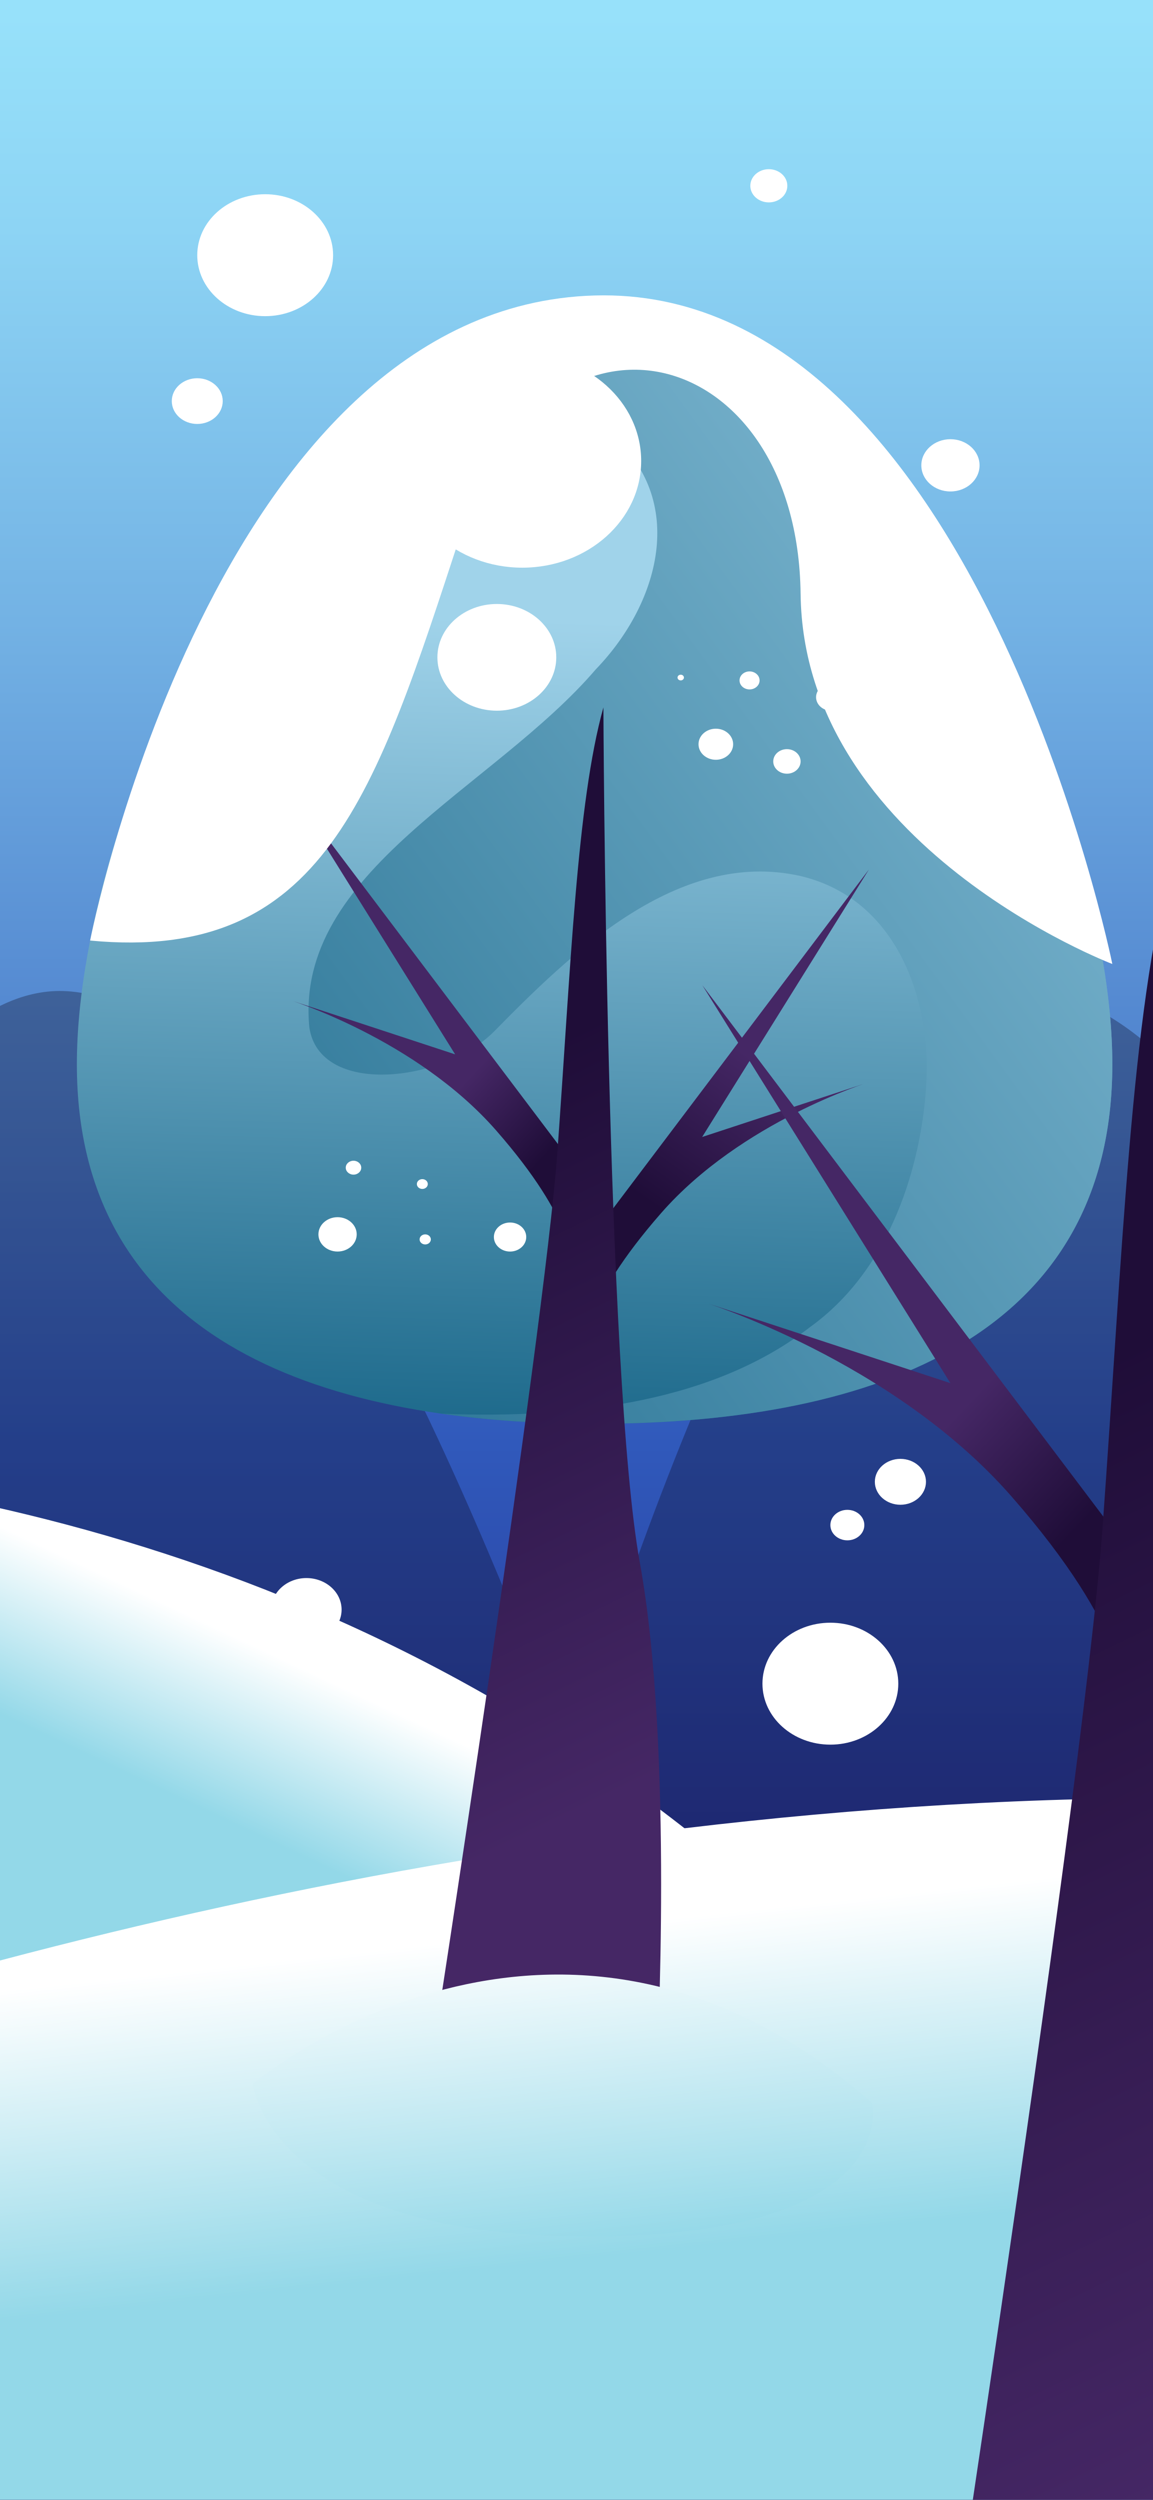 <?xml version="1.0" encoding="utf-8"?>
<!-- Generator: Adobe Illustrator 27.2.0, SVG Export Plug-In . SVG Version: 6.00 Build 0)  -->
<svg version="1.1" id="Capa_1" xmlns="http://www.w3.org/2000/svg" xmlns:xlink="http://www.w3.org/1999/xlink" x="0px" y="0px"
	 viewBox="0 0 1080 2340" enable-background="new 0 0 1080 2340" xml:space="preserve">
<rect x="0" y="0" width="1080" height="2340" fill="#808080" stroke="none"/>
<g>
	<g>
		<defs>
			<rect id="SVGID_1_" width="1080" height="2340"/>
		</defs>
		<clipPath id="SVGID_00000021828806547503232340000010663239711480840634_">
			<use xlink:href="#SVGID_1_"  overflow="visible"/>
		</clipPath>
		
			<linearGradient id="SVGID_00000078043935219876289810000001016570982939114143_" gradientUnits="userSpaceOnUse" x1="540" y1="2340" x2="540" y2="-9.094947e-13">
			<stop  offset="0" style="stop-color:#1A025E"/>
			<stop  offset="0.148" style="stop-color:#222280"/>
			<stop  offset="0.422" style="stop-color:#3059BB"/>
			<stop  offset="0.539" style="stop-color:#497ACA"/>
			<stop  offset="0.751" style="stop-color:#73B2E4"/>
			<stop  offset="0.909" style="stop-color:#8DD4F4"/>
			<stop  offset="0.994" style="stop-color:#97E1FA"/>
		</linearGradient>
		
			<rect clip-path="url(#SVGID_00000021828806547503232340000010663239711480840634_)" fill="url(#SVGID_00000078043935219876289810000001016570982939114143_)" width="1080" height="2340"/>
		<path opacity="0.3" clip-path="url(#SVGID_00000021828806547503232340000010663239711480840634_)" fill="#090114" d="
			M1616.83,2194.63c0,0-337.33-1257.54-651.66-1266.96c-164.62-4.93-320.31,364.76-431.27,718.05
			C407.35,1305.79,229.93,932.78,59.27,927.67c-314.33-9.42-596.1,1347.03-596.1,1347.03c237.15,139.75,644.6,80.88,929.16,12.7
			C793.49,2493.53,1616.83,2194.63,1616.83,2194.63z"/>
		<g clip-path="url(#SVGID_00000021828806547503232340000010663239711480840634_)">
			
				<linearGradient id="SVGID_00000178191750375702431420000015611991651636442813_" gradientUnits="userSpaceOnUse" x1="192.893" y1="1518.825" x2="124.922" y2="1663.263">
				<stop  offset="0" style="stop-color:#FFFFFF"/>
				<stop  offset="1" style="stop-color:#93D8E8"/>
			</linearGradient>
			<path fill="url(#SVGID_00000178191750375702431420000015611991651636442813_)" d="M-815.51,1397.72
				c0,0,1164.11-268.88,1804.85,692.58l-1838.22,275.94L-815.51,1397.72z"/>
			
				<linearGradient id="SVGID_00000105391594007839181980000004400341232336599193_" gradientUnits="userSpaceOnUse" x1="560.268" y1="1803.022" x2="593.378" y2="2109.291">
				<stop  offset="0" style="stop-color:#FFFFFF"/>
				<stop  offset="1" style="stop-color:#93D8E8"/>
			</linearGradient>
			<path fill="url(#SVGID_00000105391594007839181980000004400341232336599193_)" d="M-855.26,2146.76
				c0,0,1513.31-776.6,2915.22-320.02v731.11H-855.26V2146.76z"/>
		</g>
		<g clip-path="url(#SVGID_00000021828806547503232340000010663239711480840634_)">
			
				<linearGradient id="SVGID_00000115496789108530028670000000423767461303316920_" gradientUnits="userSpaceOnUse" x1="569.692" y1="582.066" x2="545.835" y2="1357.412">
				<stop  offset="0" style="stop-color:#A0D3EA"/>
				<stop  offset="1" style="stop-color:#1A6789"/>
			</linearGradient>
			<path fill="url(#SVGID_00000115496789108530028670000000423767461303316920_)" d="M72,996.3
				c0,250.98,217.12,336.44,484.95,336.44s484.95-85.46,484.95-336.44S824.78,294.93,556.95,294.93S72,745.32,72,996.3z"/>
			
				<linearGradient id="SVGID_00000140720971181140372370000000264719085614770825_" gradientUnits="userSpaceOnUse" x1="1364.117" y1="281.705" x2="14.065" y2="1267.05">
				<stop  offset="0" style="stop-color:#A0D3EA"/>
				<stop  offset="1" style="stop-color:#1A6789"/>
			</linearGradient>
			<path fill="url(#SVGID_00000140720971181140372370000000264719085614770825_)" d="M556.95,294.93
				c-69.81,0-136.16,30.65-196.13,80.34c67.05-22.23,137.84-20.93,206.81,27.82c76.65,60.17,52.7,159.01-9.58,223.48
				c-95.81,111.74-282.65,189.1-268.28,335.22c9.58,64.46,124.56,51.57,172.46,4.3c71.86-73.06,172.46-171.91,287.44-146.12
				c91.02,21.49,121.99,116,118.06,193.01c-3.14,61.47-25.61,169.27-109,229.26c-88.06,68.33-214.58,86.29-345.15,81.07
				c45.31,6.45,93.46,9.43,143.37,9.43c267.83,0,484.95-85.46,484.95-336.44C1041.9,745.32,824.78,294.93,556.95,294.93z"/>
			
				<linearGradient id="SVGID_00000179616480056782538590000000439141487422634373_" gradientUnits="userSpaceOnUse" x1="735.236" y1="1010.881" x2="639.603" y2="1147.5">
				<stop  offset="5.586590e-03" style="stop-color:#452765"/>
				<stop  offset="1" style="stop-color:#1F0D38"/>
			</linearGradient>
			<path fill="url(#SVGID_00000179616480056782538590000000439141487422634373_)" d="M527.07,1193.73l286.87-379.9L657.7,1064.29
				l156.24-51.32c0,0-119.53,36.76-194.66,122.55c-75.13,85.78-70.01,124.08-70.01,124.08L527.07,1193.73z"/>
			
				<linearGradient id="SVGID_00000183936224713699414730000013536184876194442624_" gradientUnits="userSpaceOnUse" x1="446.31" y1="1000.164" x2="521.694" y2="1070.239">
				<stop  offset="5.586590e-03" style="stop-color:#452765"/>
				<stop  offset="1" style="stop-color:#1F0D38"/>
			</linearGradient>
			<path fill="url(#SVGID_00000183936224713699414730000013536184876194442624_)" d="M556.95,1116.38l-286.87-379.9l156.24,250.46
				l-156.24-51.32c0,0,119.53,36.76,194.66,122.55c75.13,85.78,70.01,124.08,70.01,124.08L556.95,1116.38z"/>
			
				<linearGradient id="SVGID_00000052789756990405367730000016213222066438239367_" gradientUnits="userSpaceOnUse" x1="655.294" y1="1648.846" x2="363.169" y2="1048.136">
				<stop  offset="5.586590e-03" style="stop-color:#452765"/>
				<stop  offset="1" style="stop-color:#1F0D38"/>
			</linearGradient>
			<path fill="url(#SVGID_00000052789756990405367730000016213222066438239367_)" d="M565.2,662.19c0,0,2.28,624.99,34.15,800.64
				c31.87,175.65,15.94,469.76,15.94,469.76H403.56c0,0,105.98-682.18,118.5-853.74C534.58,907.28,540.16,752.05,565.2,662.19z"/>
			<g>
				<path fill="#FFFFFF" d="M338.38,1093.02c0,3.6-3.25,6.51-7.26,6.51c-4.01,0-7.26-2.91-7.26-6.51c0-3.6,3.25-6.51,7.26-6.51
					C335.13,1086.51,338.38,1089.42,338.38,1093.02z"/>
				<ellipse fill="#FFFFFF" cx="316.19" cy="1155.44" rx="17.93" ry="16.08"/>
				<path fill="#FFFFFF" d="M403.56,1160.16c0,2.61-2.36,4.72-5.26,4.72c-2.91,0-5.27-2.11-5.27-4.72c0-2.61,2.36-4.72,5.27-4.72
					C401.2,1155.44,403.56,1157.55,403.56,1160.16z"/>
				<path fill="#FFFFFF" d="M400.71,1108.33c0,2.54-2.29,4.6-5.12,4.6s-5.12-2.06-5.12-4.6c0-2.54,2.29-4.6,5.12-4.6
					S400.71,1105.8,400.71,1108.33z"/>
				<path fill="#FFFFFF" d="M492.92,1157.93c0,7.51-6.79,13.6-15.15,13.6c-8.37,0-15.16-6.09-15.16-13.6
					c0-7.51,6.79-13.59,15.16-13.59C486.13,1144.33,492.92,1150.42,492.92,1157.93z"/>
				<path fill="#FFFFFF" d="M686.73,696.65c0,8.04-7.26,14.55-16.22,14.55s-16.22-6.52-16.22-14.55c0-8.04,7.26-14.55,16.22-14.55
					S686.73,688.62,686.73,696.65z"/>
				<path fill="#FFFFFF" d="M711.49,636.91c0,4.65-4.2,8.43-9.39,8.43c-5.19,0-9.39-3.77-9.39-8.43s4.2-8.43,9.39-8.43
					C707.28,628.49,711.49,632.26,711.49,636.91z"/>
				<path fill="#FFFFFF" d="M640.62,634.23c0,1.48-1.34,2.68-2.99,2.68c-1.65,0-2.99-1.2-2.99-2.68c0-1.48,1.34-2.68,2.99-2.68
					C639.28,631.55,640.62,632.75,640.62,634.23z"/>
				<path fill="#FFFFFF" d="M749.91,712.74c0,6.34-5.73,11.49-12.81,11.49c-7.07,0-12.81-5.14-12.81-11.49
					c0-6.35,5.73-11.49,12.81-11.49C744.17,701.25,749.91,706.39,749.91,712.74z"/>
				<path fill="#FFFFFF" d="M792.59,652.61c0,6.98-6.31,12.64-14.09,12.64c-7.78,0-14.09-5.66-14.09-12.64
					c0-6.98,6.31-12.64,14.09-12.64C786.29,639.97,792.59,645.63,792.59,652.61z"/>
			</g>
			<path fill="#FFFFFF" d="M84.42,880.4c0,0,116.49-593.62,472.53-603.81C913,266.4,1041.9,902.36,1041.9,902.36
				S752.68,792.29,749.91,555.84c-2.78-236.45-239.08-297.6-318.61-55.04C351.78,743.37,303.31,901.25,84.42,880.4z"/>
			<ellipse fill="#FFFFFF" cx="489.24" cy="431.5" rx="111.34" ry="99.88"/>
			<ellipse fill="#FFFFFF" cx="465.38" cy="615.31" rx="55.67" ry="49.94"/>
		</g>
		
			<linearGradient id="SVGID_00000116237233966323714860000013232690764677308068_" gradientUnits="userSpaceOnUse" x1="510.038" y1="1804.364" x2="542.87" y2="2108.06">
			<stop  offset="0" style="stop-color:#FFFFFF"/>
			<stop  offset="1" style="stop-color:#93D8E8"/>
		</linearGradient>
		
			<path clip-path="url(#SVGID_00000021828806547503232340000010663239711480840634_)" fill="url(#SVGID_00000116237233966323714860000013232690764677308068_)" d="
			M236.65,1950.74c0,0,284.78-241.88,580.16,17.67c0,0,30.29,125.01-266.6,125.01C253.32,2093.41,236.65,1950.74,236.65,1950.74z"/>
		<g clip-path="url(#SVGID_00000021828806547503232340000010663239711480840634_)">
			
				<linearGradient id="SVGID_00000039132430735221814490000008873525340847570832_" gradientUnits="userSpaceOnUse" x1="909.792" y1="1308.239" x2="1023.459" y2="1415.592">
				<stop  offset="5.586590e-03" style="stop-color:#452765"/>
				<stop  offset="1" style="stop-color:#1F0D38"/>
			</linearGradient>
			<path fill="url(#SVGID_00000039132430735221814490000008873525340847570832_)" d="M1084.55,1487.26L657.83,922.16l232.41,372.55
				l-232.41-76.33c0,0,177.8,54.69,289.56,182.29c111.76,127.6,104.14,184.57,104.14,184.57L1084.55,1487.26z"/>
			
				<linearGradient id="SVGID_00000109723882045257295090000017384425213664094373_" gradientUnits="userSpaceOnUse" x1="1230.83" y1="2279.304" x2="796.294" y2="1385.751">
				<stop  offset="5.586590e-03" style="stop-color:#452765"/>
				<stop  offset="1" style="stop-color:#1F0D38"/>
			</linearGradient>
			<path fill="url(#SVGID_00000109723882045257295090000017384425213664094373_)" d="M1096.82,811.65c0,0,3.39,929.67,50.8,1190.95
				c47.41,261.28,23.71,698.77,23.71,698.77H856.37c0,0,157.64-1014.74,176.26-1269.94
				C1051.26,1176.23,1059.57,945.33,1096.82,811.65z"/>
		</g>
	</g>
	<ellipse fill="#FFFFFF" cx="248.39" cy="238.88" rx="63.62" ry="57.07"/>
	<ellipse fill="#FFFFFF" cx="777.8" cy="1576.02" rx="63.62" ry="57.07"/>
	<path fill="#FFFFFF" d="M208.63,375.45c0,11.82-10.68,21.4-23.86,21.4c-13.18,0-23.86-9.58-23.86-21.4s10.68-21.4,23.86-21.4
		C197.95,354.05,208.63,363.63,208.63,375.45z"/>
	<path fill="#FFFFFF" d="M499.46,460.04c0,16.89-15.26,30.57-34.08,30.57s-34.08-13.69-34.08-30.57c0-16.89,15.26-30.57,34.08-30.57
		S499.46,443.15,499.46,460.04z"/>
	<path fill="#FFFFFF" d="M917.54,435.58c0,13.51-12.21,24.46-27.27,24.46c-15.06,0-27.27-10.95-27.27-24.46
		c0-13.51,12.21-24.46,27.27-24.46C905.33,411.12,917.54,422.07,917.54,435.58z"/>
	<path fill="#FFFFFF" d="M702.82,173.91c0,8.58,7.76,15.54,17.33,15.54s17.33-6.96,17.33-15.54c0-8.58-7.76-15.54-17.33-15.54
		S702.82,165.33,702.82,173.91z"/>
	<path fill="#FFFFFF" d="M867.34,1387.06c0,11.86-10.72,21.48-23.94,21.48c-13.22,0-23.94-9.62-23.94-21.48
		c0-11.86,10.72-21.48,23.94-21.48C856.62,1365.59,867.34,1375.2,867.34,1387.06z"/>
	<path fill="#FFFFFF" d="M319.97,1506.72c0,16.32-14.75,29.56-32.95,29.56c-18.2,0-32.95-13.23-32.95-29.56
		c0-16.32,14.75-29.56,32.95-29.56C305.21,1477.16,319.97,1490.4,319.97,1506.72z"/>
	<path fill="#FFFFFF" d="M809.61,1427.57c0,7.88-7.12,14.27-15.9,14.27s-15.91-6.39-15.91-14.27c0-7.88,7.12-14.27,15.91-14.27
		S809.61,1419.68,809.61,1427.57z"/>
</g>
</svg>
